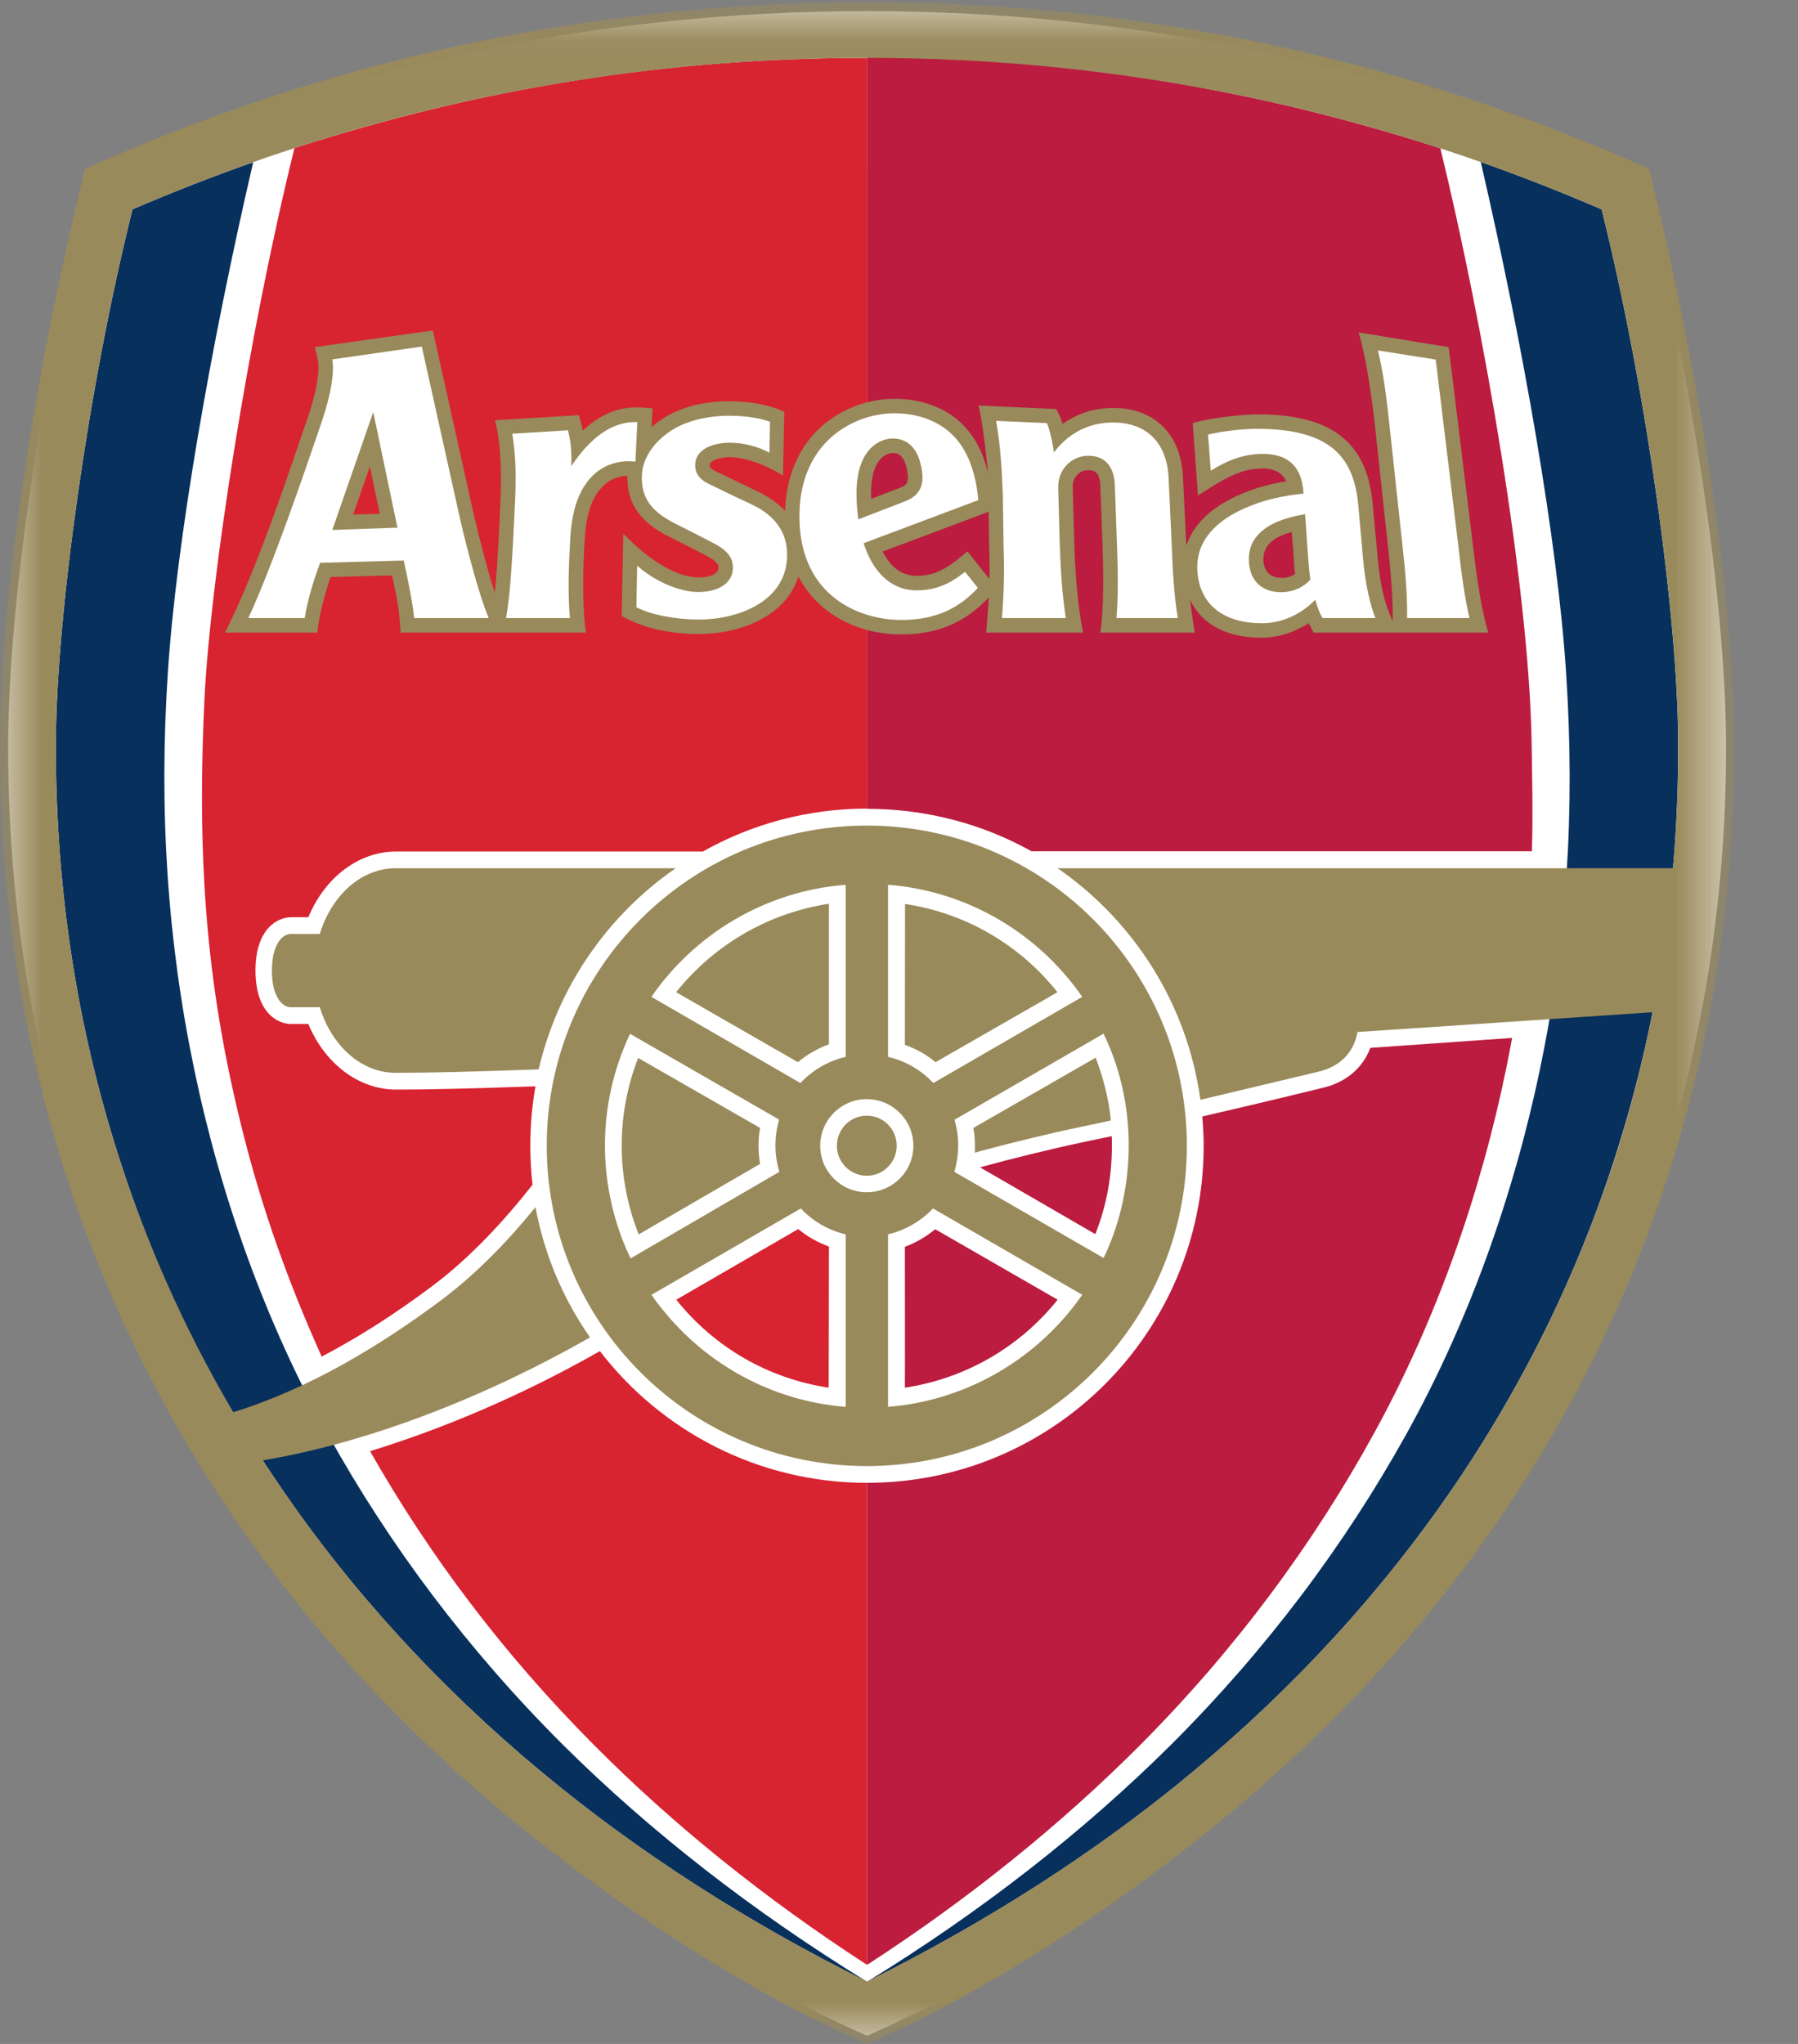 <?xml version="1.0" encoding="UTF-8" standalone="no"?>
<svg width="22px" height="25px" viewBox="0 0 22 25" version="1.1" xmlns="http://www.w3.org/2000/svg" xmlns:xlink="http://www.w3.org/1999/xlink">
    <rect x="0" y="0" width="22" height="25" fill="#808080" stroke="none"/>
    <!-- Generator: Sketch 42 (36781) - http://www.bohemiancoding.com/sketch -->
    <title>arsenal_crest</title>
    <desc>Created with Sketch.</desc>
    <defs>
        <polygon id="path-1" points="0 24.989 21.219 24.989 21.219 0.026 0 0.026"></polygon>
    </defs>
    <g id="Page-1" stroke="none" stroke-width="1" fill="none" fill-rule="evenodd">
        <g id="Desktop-HD" transform="translate(-1108, -377)">
            <g id="Group-8" transform="translate(894, 152)">
                <g id="Group-5" transform="translate(0, 18)">
                    <g id="row_3" transform="translate(17, 207)">
                        <g id="arsenal_crest" transform="translate(197, 0)">
                            <path d="M10.609,0.136 C13.905,0.136 17.093,0.812 20.094,2.148 C20.715,4.686 21.108,7.33 21.119,9.064 L21.119,9.159 C21.119,10.867 20.872,12.535 20.387,14.121 C19.911,15.679 19.2,17.155 18.28,18.509 C17.372,19.84 16.253,21.062 14.955,22.138 C13.576,23.284 11.957,24.313 10.609,24.9 C9.264,24.313 7.643,23.284 6.264,22.138 C4.965,21.062 3.847,19.84 2.939,18.509 C2.018,17.155 1.307,15.679 0.832,14.121 C0.346,12.535 0.1,10.867 0.1,9.159 L0.1,9.064 C0.111,7.33 0.503,4.686 1.125,2.148 C4.125,0.812 7.314,0.136 10.609,0.136" id="Fill-1" fill="#FFFFFF"></path>
                            <path d="M10.609,9.893 C11.339,9.893 12.027,10.08 12.621,10.412 L18.744,10.412 C18.757,9.985 18.748,9.503 18.74,9.049 C18.704,7.176 18.159,4.009 17.624,1.814 C15.453,1.112 13.123,0.7 10.611,0.7" id="Fill-2" fill="#BB1C3F"></path>
                            <path d="M10.611,0.708 C8.155,0.708 5.895,1.074 3.603,1.811 C3.039,4.086 2.572,7.098 2.502,8.547 C2.4,10.665 2.553,12.195 2.977,13.869 C3.215,14.813 3.533,15.697 3.936,16.593 C4.371,16.366 4.823,16.079 5.28,15.737 C5.759,15.38 6.175,14.923 6.516,14.491 C6.497,14.333 6.489,14.174 6.489,14.014 C6.489,13.767 6.51,13.522 6.552,13.287 C5.706,13.317 5.224,13.327 4.846,13.327 C4.39,13.327 3.974,13.01 3.773,12.525 L3.561,12.525 C3.399,12.525 3.126,12.388 3.126,11.871 C3.126,11.356 3.399,11.219 3.561,11.219 L3.773,11.219 C3.974,10.732 4.39,10.415 4.846,10.415 L8.6,10.415 C9.196,10.08 9.882,9.89 10.611,9.89" id="Fill-3" fill="#D82331"></path>
                            <path d="M6.881,21.334 C5.725,20.18 4.768,18.906 4.013,17.545 C3.245,16.167 2.699,14.628 2.379,13.092 C2.048,11.511 1.942,9.915 2.054,8.222 C2.158,6.629 2.579,4.216 3.098,1.984 C2.602,2.158 2.107,2.351 1.621,2.561 C1.074,4.753 0.692,7.538 0.684,9.059 C0.675,10.755 0.915,12.398 1.388,13.941 C1.884,15.562 2.54,16.881 3.421,18.172 C4.297,19.458 5.379,20.639 6.635,21.681 C7.811,22.658 9.149,23.514 10.609,24.239 C10.607,24.239 10.609,24.236 10.609,24.239 C9.22,23.384 7.963,22.41 6.881,21.334" id="Fill-4" fill="#07305D"></path>
                            <path d="M14.335,21.334 C15.491,20.18 16.448,18.906 17.204,17.548 C17.972,16.167 18.517,14.628 18.84,13.092 C19.171,11.511 19.275,9.915 19.162,8.222 C19.058,6.629 18.636,4.214 18.118,1.981 C18.615,2.156 19.109,2.351 19.597,2.561 C20.145,4.753 20.527,7.538 20.533,9.059 C20.543,10.755 20.302,12.398 19.828,13.941 C19.37,15.445 18.685,16.865 17.796,18.172 C16.92,19.458 15.84,20.639 14.581,21.683 C13.408,22.658 12.067,23.514 10.609,24.239 C11.997,23.387 13.253,22.41 14.335,21.334" id="Fill-5" fill="#07305D"></path>
                            <path d="M10.607,10.098 C8.443,10.098 6.69,11.851 6.69,14.014 C6.69,16.179 8.443,17.932 10.607,17.932 C12.769,17.932 14.522,16.179 14.522,14.014 C14.522,11.851 12.769,10.098 10.607,10.098" id="Fill-6" fill="#998A5B"></path>
                            <path d="M10.609,18.137 C9.279,18.137 8.093,17.505 7.34,16.526 C6.419,17.051 5.454,17.465 4.528,17.75 C5.258,19.034 6.164,20.232 7.255,21.331 C8.239,22.323 9.366,23.227 10.609,24.033" id="Fill-7" fill="#D82331"></path>
                            <g id="Group-11">
                                <mask id="mask-2" fill="white">
                                    <use xlink:href="#path-1"></use>
                                </mask>
                                <g id="Clip-9"></g>
                                <path d="M4.842,13.122 C4.418,13.122 4.057,12.79 3.913,12.32 L3.556,12.32 C3.465,12.32 3.327,12.208 3.327,11.873 C3.327,11.536 3.465,11.424 3.556,11.424 L3.913,11.424 C4.055,10.954 4.418,10.62 4.842,10.62 L8.267,10.62 C7.437,11.194 6.826,12.066 6.591,13.08 C5.833,13.107 5.25,13.122 4.842,13.122" id="Fill-8" fill="#998A5B" mask="url(#mask-2)"></path>
                                <path d="M20.179,2.066 C17.27,0.765 14.068,0.026 10.609,0.026 C7.151,0.026 3.949,0.765 1.04,2.066 C0.369,4.783 0.009,7.415 0,9.054 C-0.008,10.807 0.238,12.518 0.735,14.141 C1.214,15.707 1.929,17.193 2.856,18.554 C3.769,19.893 4.893,21.121 6.2,22.205 C7.429,23.227 9.092,24.345 10.609,25 C12.127,24.345 13.79,23.227 15.018,22.205 C16.326,21.121 17.45,19.893 18.362,18.554 C19.29,17.193 20.005,15.707 20.484,14.141 C20.981,12.518 21.227,10.807 21.218,9.054 C21.21,7.415 20.849,4.783 20.179,2.066 Z M17.798,18.169 C16.922,19.456 15.84,20.637 14.583,21.681 C13.408,22.655 12.067,23.514 10.609,24.236 C9.149,23.514 7.811,22.655 6.635,21.681 C5.379,20.637 4.297,19.456 3.421,18.169 C3.353,18.07 3.285,17.965 3.217,17.862 C4.496,17.647 5.912,17.103 7.219,16.358 C6.892,15.889 6.661,15.35 6.552,14.765 C6.226,15.167 5.835,15.577 5.39,15.909 C4.668,16.446 3.796,16.983 2.854,17.273 C2.236,16.222 1.744,15.105 1.388,13.941 C0.915,12.395 0.675,10.755 0.684,9.059 C0.692,7.535 1.074,4.753 1.621,2.561 C4.465,1.332 7.488,0.708 10.609,0.708 C13.73,0.708 16.754,1.332 19.597,2.561 C20.145,4.753 20.527,7.535 20.535,9.059 C20.537,9.583 20.516,10.105 20.471,10.62 L12.941,10.62 C13.873,11.264 14.526,12.278 14.688,13.452 L16.124,13.11 C16.444,13.037 16.576,12.822 16.61,12.623 L20.221,12.381 C20.117,12.91 19.986,13.432 19.831,13.941 C19.37,15.442 18.687,16.865 17.798,18.169 L17.798,18.169 Z" id="Fill-10" fill="#998A5B" mask="url(#mask-2)"></path>
                            </g>
                            <path d="M10.866,15.098 L10.866,17.208 C11.851,17.128 12.71,16.603 13.242,15.837 L11.416,14.781 C11.269,14.935 11.08,15.047 10.866,15.098" id="Fill-12" fill="#FFFFFF"></path>
                            <path d="M10.348,10.822 C9.362,10.899 8.502,11.424 7.97,12.193 L9.794,13.247 C9.941,13.09 10.132,12.977 10.348,12.927" id="Fill-13" fill="#FFFFFF"></path>
                            <path d="M10.605,13.444 C10.291,13.444 10.036,13.699 10.036,14.014 C10.036,14.328 10.291,14.583 10.605,14.583 C10.921,14.583 11.176,14.328 11.176,14.014 C11.176,13.699 10.921,13.444 10.605,13.444" id="Fill-14" fill="#FFFFFF"></path>
                            <path d="M10.866,10.822 L10.866,12.927 C11.083,12.977 11.273,13.09 11.42,13.247 L13.242,12.193 C12.712,11.427 11.853,10.899 10.866,10.822" id="Fill-15" fill="#FFFFFF"></path>
                            <path d="M10.348,15.098 C10.174,15.058 10.015,14.975 9.884,14.863 C9.854,14.838 9.826,14.81 9.799,14.781 L7.972,15.837 C8.012,15.897 8.057,15.957 8.104,16.014 C8.64,16.683 9.44,17.136 10.348,17.208" id="Fill-16" fill="#FFFFFF"></path>
                            <path d="M11.677,14.333 L13.503,15.387 C13.862,14.651 13.962,13.594 13.503,12.643 L11.679,13.696 C11.736,13.886 11.742,14.116 11.677,14.333" id="Fill-17" fill="#FFFFFF"></path>
                            <path d="M8.273,12.136 L9.763,12.992 C9.875,12.897 10.005,12.825 10.143,12.772 L10.143,11.054 C9.406,11.167 8.74,11.551 8.273,12.136" id="Fill-18" fill="#998A5B"></path>
                            <path d="M11.074,11.057 L11.072,12.78 C11.21,12.83 11.335,12.897 11.447,12.992 L12.939,12.136 C12.474,11.551 11.81,11.167 11.074,11.057" id="Fill-19" fill="#998A5B"></path>
                            <path d="M13.593,13.704 C13.565,13.439 13.501,13.185 13.406,12.937 L11.91,13.796 C11.923,13.869 11.929,13.939 11.929,14.011 C11.929,14.041 11.929,14.071 11.927,14.098 C12.349,13.983 12.793,13.874 13.245,13.779 C13.353,13.757 13.47,13.732 13.593,13.704" id="Fill-20" fill="#998A5B"></path>
                            <path d="M10.609,24.033 C11.853,23.227 12.981,22.318 13.966,21.329 C15.12,20.167 16.071,18.884 16.82,17.517 C17.581,16.131 18.12,14.588 18.434,13.047 C18.458,12.927 18.481,12.812 18.502,12.695 L16.767,12.817 C16.676,13.062 16.468,13.242 16.177,13.307 L16.179,13.307 C16.168,13.309 15.532,13.467 14.711,13.656 C14.721,13.774 14.728,13.894 14.728,14.014 C14.728,16.292 12.884,18.137 10.609,18.137" id="Fill-21" fill="#BB1C3F"></path>
                            <path d="M10.972,14.014 C10.972,13.811 10.809,13.646 10.605,13.646 C10.404,13.646 10.24,13.811 10.24,14.014 C10.24,14.216 10.404,14.381 10.605,14.381 C10.809,14.381 10.972,14.216 10.972,14.014" id="Fill-22" fill="#998A5B"></path>
                            <path d="M11.072,16.973 C11.806,16.863 12.474,16.481 12.941,15.897 L11.443,15.035 C11.331,15.127 11.208,15.2 11.072,15.25 C11.072,15.25 11.074,16.973 11.072,16.973" id="Fill-23" fill="#BB1C3F"></path>
                            <path d="M8.275,15.897 L9.767,15.033 C9.88,15.127 10.007,15.197 10.143,15.247 L10.14,16.973 C9.404,16.863 8.74,16.481 8.275,15.897" id="Fill-24" fill="#D82331"></path>
                            <path d="M13.605,14.016 C13.605,13.976 13.605,13.936 13.603,13.897 C13.491,13.919 13.382,13.944 13.281,13.964 C12.825,14.061 12.383,14.171 11.991,14.278 L13.402,15.095 C13.538,14.753 13.605,14.391 13.605,14.016" id="Fill-25" fill="#BB1C3F"></path>
                            <path d="M7.709,12.645 C7.286,13.539 7.312,14.548 7.715,15.392 L9.536,14.333 C9.474,14.129 9.472,13.906 9.533,13.694" id="Fill-26" fill="#FFFFFF"></path>
                            <path d="M7.815,15.098 L9.3,14.236 C9.275,14.091 9.275,13.941 9.3,13.796 L7.808,12.94 C7.539,13.634 7.539,14.404 7.815,15.098" id="Fill-27" fill="#998A5B"></path>
                            <path d="M12.099,7.308 C12.095,7.388 12.073,7.658 12.067,7.738 L13.253,7.738 C13.185,7.421 13.155,6.981 13.145,6.651 C13.145,6.654 13.126,5.967 13.126,5.967 C13.123,5.902 13.143,5.847 13.179,5.81 C13.213,5.772 13.26,5.752 13.308,5.752 C13.364,5.75 13.457,5.75 13.463,5.942 L13.491,6.671 C13.501,6.998 13.508,7.458 13.463,7.738 L14.62,7.738 C14.6,7.638 14.569,7.4 14.56,7.333 C14.706,7.643 15.016,7.8 15.434,7.8 C15.68,7.8 15.871,7.71 16.014,7.623 C16.018,7.633 16.073,7.738 16.073,7.738 L18.21,7.738 C18.114,7.415 18.057,6.971 18.019,6.639 L17.726,4.246 L16.624,4.066 C16.714,4.366 16.78,4.826 16.818,5.155 L16.983,6.684 C17.013,6.964 17.043,7.261 17.041,7.563 L17.039,7.6 L16.996,7.49 C16.92,7.306 16.871,7.043 16.845,6.689 C16.843,6.686 16.799,6.199 16.799,6.199 C16.741,5.423 16.313,5.068 15.386,5.068 C15.226,5.068 14.832,5.105 14.594,5.175 L14.658,6.059 L14.904,5.907 C15.107,5.785 15.271,5.73 15.451,5.73 C15.598,5.73 15.693,5.787 15.738,5.887 C15.555,5.917 15.36,5.964 15.144,6.062 C14.815,6.209 14.6,6.419 14.516,6.674 C14.516,6.666 14.514,6.659 14.514,6.651 L14.475,5.842 C14.456,5.318 14.129,4.99 13.624,4.99 C13.391,4.99 13.183,5.055 13.002,5.186 C12.992,5.153 12.981,5.123 12.971,5.098 L12.924,5.003 L11.973,4.96 C12.018,5.13 12.075,5.607 12.088,5.795 C12.037,5.537 11.903,5.263 11.649,5.083 C11.454,4.948 11.21,4.878 10.945,4.878 C10.59,4.878 10.234,5.025 9.992,5.273 C9.75,5.52 9.619,5.855 9.606,6.249 C9.514,6.152 9.395,6.067 9.247,6 L8.81,5.789 L8.789,5.78 C8.685,5.73 8.681,5.715 8.683,5.685 C8.687,5.64 8.787,5.592 8.931,5.592 C9.109,5.592 9.37,5.683 9.58,5.817 L9.597,5.036 C9.442,4.966 9.226,4.908 8.914,4.908 C8.753,4.908 8.441,4.931 8.171,5.083 C8.097,5.125 8.032,5.173 7.972,5.225 L7.985,4.995 C7.73,4.968 7.461,4.96 7.13,5.268 C7.125,5.245 7.104,5.14 7.083,5.078 L6.056,5.14 C6.132,5.415 6.141,5.832 6.12,6.204 L6.101,6.596 C6.101,6.594 6.098,6.641 6.098,6.641 C6.088,6.846 6.075,7.053 6.054,7.251 C5.969,6.986 5.876,6.624 5.804,6.322 L5.296,4.042 L3.849,4.246 C3.862,4.276 3.881,4.351 3.892,4.423 C3.904,4.518 3.9,4.716 3.762,5.118 C3.531,5.795 3.196,6.793 2.875,7.483 C2.831,7.58 2.754,7.738 2.754,7.738 L3.883,7.738 C3.898,7.56 3.972,7.271 4.044,7.058 C4.199,7.053 4.609,7.043 4.798,7.038 C4.834,7.201 4.881,7.433 4.889,7.57 L4.902,7.738 L7.17,7.738 C7.117,7.383 7.138,6.889 7.153,6.611 C7.172,6.294 7.238,6.089 7.37,5.955 C7.471,5.847 7.592,5.822 7.677,5.82 C7.664,6.244 7.944,6.442 8.192,6.566 L8.636,6.793 C8.795,6.876 8.793,6.918 8.791,6.948 C8.785,7.034 8.655,7.066 8.539,7.063 C8.307,7.058 7.987,6.899 7.626,6.527 L7.607,7.535 C7.893,7.698 8.239,7.755 8.553,7.755 C9.069,7.755 9.621,7.53 9.769,7.051 C10.021,7.535 10.529,7.76 11.027,7.76 C11.473,7.76 11.808,7.615 12.099,7.308 Z M4.32,6.294 C4.38,6.127 4.426,5.992 4.526,5.705 C4.585,5.992 4.617,6.142 4.647,6.284 C4.522,6.289 4.465,6.289 4.32,6.294 Z M10.658,6.042 L10.658,6.034 C10.658,5.69 10.786,5.555 10.908,5.542 C10.945,5.54 11.04,5.53 11.085,5.692 C11.102,5.755 11.11,5.802 11.11,5.837 C11.11,5.932 11.059,5.949 11,5.97 L10.998,5.972 C10.998,5.972 10.821,6.039 10.66,6.102 C10.66,6.082 10.658,6.062 10.658,6.042 Z M11.838,6.744 C11.623,6.926 11.464,7.048 11.205,7.043 C11.002,7.038 10.877,6.901 10.8,6.746 C11.023,6.664 11.857,6.349 12.097,6.259 C12.099,6.434 12.103,6.669 12.103,6.669 L12.103,6.671 C12.107,6.811 12.11,6.946 12.107,7.078 L12.107,7.083 L11.838,6.744 Z M15.702,7.068 C15.504,7.076 15.46,6.941 15.458,6.844 C15.46,6.744 15.491,6.591 15.805,6.507 C15.814,6.614 15.823,6.721 15.823,6.721 L15.829,6.819 C15.833,6.889 15.838,6.951 15.846,7.021 C15.803,7.048 15.757,7.066 15.702,7.068 L15.702,7.068 Z" id="Fill-28" fill="#998A5B"></path>
                            <path d="M9.421,5.158 C9.321,5.123 9.16,5.085 8.916,5.085 C8.717,5.085 8.462,5.125 8.26,5.238 C8.032,5.368 7.87,5.577 7.855,5.797 C7.834,6.124 8.014,6.279 8.271,6.409 C8.445,6.497 8.613,6.581 8.717,6.636 C8.859,6.709 8.98,6.799 8.967,6.964 C8.954,7.128 8.802,7.241 8.541,7.241 C8.322,7.241 8.01,7.113 7.796,6.918 L7.787,7.428 C7.972,7.523 8.278,7.578 8.551,7.578 C9.031,7.578 9.621,7.358 9.631,6.801 C9.637,6.404 9.347,6.239 9.175,6.159 C9.001,6.08 8.821,5.992 8.736,5.949 C8.655,5.912 8.492,5.85 8.507,5.67 C8.519,5.497 8.717,5.415 8.929,5.415 C9.107,5.415 9.281,5.465 9.415,5.537" id="Fill-29" fill="#FFFFFF"></path>
                            <path d="M5.161,4.239 L4.066,4.396 C4.093,4.554 4.051,4.826 3.932,5.173 C3.703,5.844 3.332,6.924 3.039,7.56 L3.728,7.56 C3.762,7.358 3.819,7.148 3.917,6.884 L4.94,6.856 C4.984,7.058 5.052,7.378 5.067,7.56 L5.98,7.56 C5.867,7.298 5.721,6.741 5.632,6.359 L5.161,4.239 Z M4.066,6.482 L4.567,5.04 L4.863,6.454 L4.066,6.482 Z" id="Fill-30" fill="#FFFFFF"></path>
                            <path d="M7.798,5.163 L7.775,5.647 C7.613,5.627 7.401,5.662 7.24,5.83 C7.091,5.987 6.998,6.212 6.977,6.599 C6.958,6.918 6.947,7.266 6.973,7.56 L6.192,7.56 C6.243,7.271 6.26,6.926 6.279,6.607 L6.298,6.214 C6.315,5.897 6.317,5.595 6.268,5.305 L6.949,5.263 C6.981,5.378 6.998,5.533 6.99,5.702 C7.289,5.253 7.58,5.153 7.798,5.163" id="Fill-31" fill="#FFFFFF"></path>
                            <path d="M17.567,4.398 L16.86,4.286 C16.93,4.581 16.958,4.816 16.994,5.133 L17.159,6.661 C17.195,6.981 17.221,7.271 17.217,7.56 L17.98,7.56 C17.913,7.271 17.879,6.981 17.842,6.661" id="Fill-32" fill="#FFFFFF"></path>
                            <path d="M14.411,7.56 C14.365,7.271 14.348,6.981 14.337,6.661 L14.299,5.852 C14.282,5.423 14.036,5.168 13.62,5.168 C13.393,5.168 13.123,5.24 12.895,5.533 C12.888,5.47 12.852,5.265 12.809,5.175 L12.188,5.148 C12.243,5.448 12.258,5.75 12.271,6.067 L12.279,6.661 C12.292,6.981 12.283,7.271 12.26,7.56 L13.041,7.56 C12.996,7.271 12.979,6.981 12.967,6.661 L12.948,5.975 C12.939,5.732 13.122,5.577 13.308,5.575 C13.527,5.57 13.633,5.715 13.641,5.935 L13.667,6.661 C13.679,6.981 13.684,7.271 13.661,7.56" id="Fill-33" fill="#FFFFFF"></path>
                            <path d="M16.83,7.56 C16.737,7.33 16.69,7.023 16.667,6.706 L16.623,6.217 C16.578,5.64 16.336,5.245 15.381,5.245 C15.216,5.245 14.976,5.27 14.781,5.315 L14.815,5.757 C15.008,5.637 15.207,5.552 15.453,5.552 C15.708,5.552 15.929,5.657 15.95,6.037 C15.704,6.064 15.472,6.107 15.214,6.224 C14.923,6.354 14.624,6.589 14.651,6.988 C14.683,7.431 15.016,7.623 15.436,7.623 C15.752,7.623 15.973,7.458 16.094,7.336 C16.115,7.415 16.147,7.498 16.181,7.56 L16.83,7.56 Z M15.699,7.243 C15.479,7.253 15.288,7.136 15.281,6.854 C15.273,6.599 15.447,6.374 15.969,6.289 L15.998,6.706 C16.009,6.848 16.014,6.951 16.033,7.089 C15.956,7.178 15.833,7.238 15.699,7.243 L15.699,7.243 Z" id="Fill-34" fill="#FFFFFF"></path>
                            <path d="M11.547,5.23 C11.373,5.11 11.165,5.055 10.945,5.055 C10.439,5.055 9.763,5.415 9.782,6.352 C9.799,7.296 10.52,7.583 11.027,7.583 C11.473,7.583 11.745,7.425 11.965,7.191 L11.808,6.994 C11.689,7.086 11.505,7.226 11.203,7.221 C10.883,7.213 10.673,6.976 10.567,6.644 L11.971,6.117 C11.927,5.655 11.77,5.385 11.547,5.23 Z M11.061,6.137 L10.503,6.352 C10.488,6.252 10.48,6.147 10.48,6.042 C10.478,5.463 10.79,5.375 10.891,5.365 C11.063,5.35 11.201,5.445 11.256,5.645 C11.318,5.872 11.303,6.049 11.061,6.137 L11.061,6.137 Z" id="Fill-35" fill="#FFFFFF"></path>
                        </g>
                    </g>
                </g>
            </g>
        </g>
    </g>
</svg>